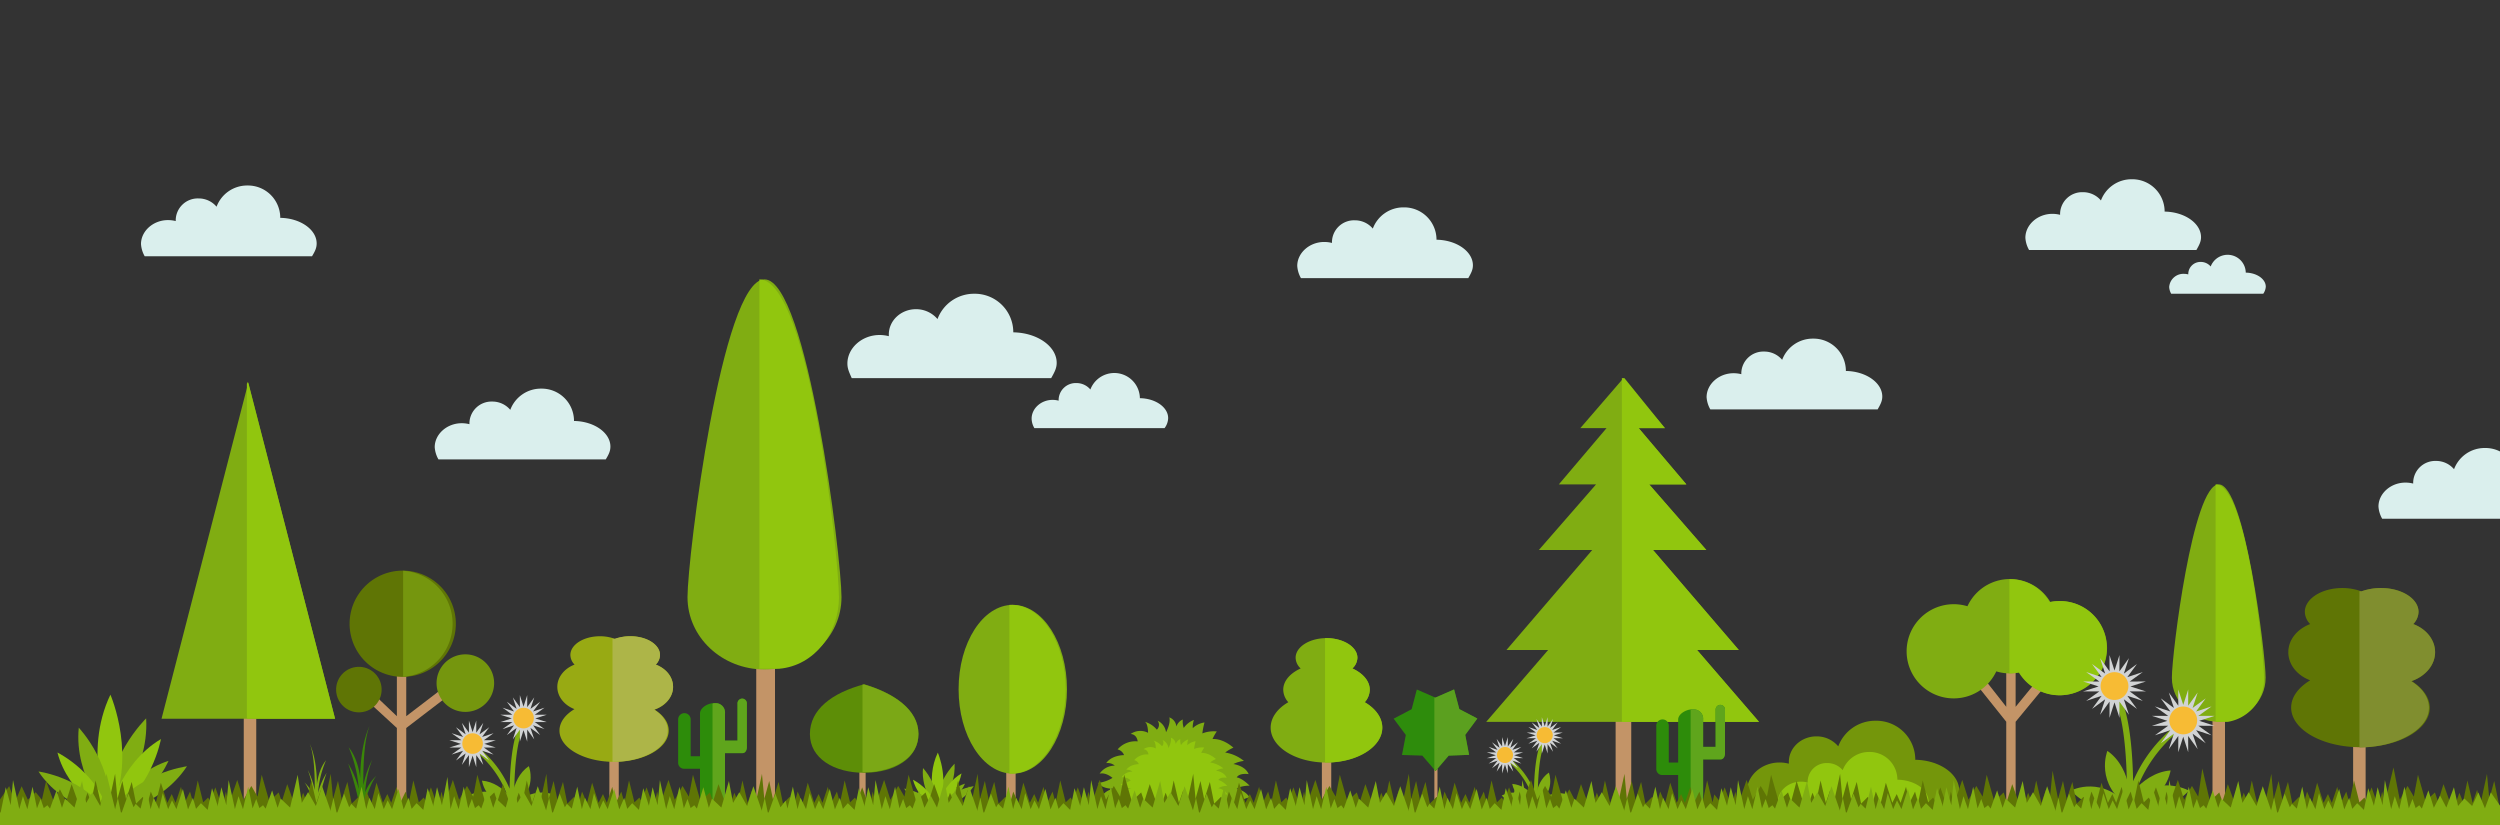<svg xmlns="http://www.w3.org/2000/svg" viewBox="0 0 800 264"><rect x="0" y="0" width="800" height="264" fill="#333333" stroke="none"/><g id="a8fb3d05-6cbe-4b50-883a-48ebdaa76cfb" data-name="Objects"><rect x="423" y="238" width="3" height="24" style="fill:#c39467"/><path d="M436.71,224.71a6.05,6.05,0,0,0,1.61-4c0-2.79-2.19-5.26-5.56-6.81a4.8,4.8,0,0,0,1.61-3.42c0-3.47-4.43-6.28-9.89-6.28s-9.88,2.81-9.88,6.28a4.76,4.76,0,0,0,1.61,3.42c-3.37,1.55-5.57,4-5.57,6.81a6.06,6.06,0,0,0,1.62,4c-3.48,2-5.65,4.93-5.65,8.14,0,6.17,8,11.17,17.87,11.17s17.88-5,17.88-11.17C442.36,229.64,440.19,226.74,436.71,224.71Z" style="fill:#80ad12"/><path d="M436.71,224.71a6.05,6.05,0,0,0,1.61-4c0-2.79-2.19-5.26-5.56-6.81a4.8,4.8,0,0,0,1.61-3.42c0-3.47-4.56-6.28-10-6.28-.07,0,.65,0-.35,0V244c1,0,.28,0,.35,0,9.87,0,17.94-5,17.94-11.17C442.29,229.64,440.19,226.74,436.71,224.71Z" style="fill:#91c60e"/><rect x="753" y="232" width="4" height="29" style="fill:#c39467"/><path d="M771.71,217.93c4.41-1.47,7.52-5.05,7.52-9.23,0-4-2.88-7.48-7-9a5.72,5.72,0,0,0,1.7-3.9c0-4.21-5.38-7.63-12-7.63a17.46,17.46,0,0,0-6.19,1.1,17.5,17.5,0,0,0-6.19-1.1c-6.64,0-12,3.42-12,7.63a5.69,5.69,0,0,0,1.71,3.9c-4.14,1.57-7,5-7,9s2.86,7.45,7,9c-3.77,2.28-6.09,5.34-6.09,8.73,0,7,9.93,12.68,22.19,12.68s22.18-5.68,22.18-12.68C777.46,223.17,775.28,220.19,771.71,217.93Z" style="fill:#5f7505"/><path d="M779.23,208.7c0-4-2.88-7.48-7-9a5.72,5.72,0,0,0,1.7-3.9c0-4.21-5.38-7.63-12-7.63a18.78,18.78,0,0,0-6.42,1.1c-.08,0,.51-.05-.49-.08v50c12-.06,22.23-5.71,22.23-12.68,0-3.29-2.06-6.27-5.64-8.53C776,216.46,779.23,212.88,779.23,208.7Z" style="fill:#808e2f"/><rect x="195" y="238" width="3" height="23" style="fill:#c39467"/><path d="M209.45,227.08c3.47-1.17,5.93-4,5.93-7.28s-2.27-5.89-5.53-7.13a4.48,4.48,0,0,0,1.35-3.07c0-3.32-4.24-6-9.47-6a13.58,13.58,0,0,0-4.87.87,13.64,13.64,0,0,0-4.88-.87c-5.23,0-9.46,2.69-9.46,6a4.47,4.47,0,0,0,1.34,3.07c-3.26,1.24-5.52,4-5.52,7.13s2.25,5.87,5.49,7.12c-3,1.79-4.8,4.21-4.8,6.87,0,5.52,7.83,10,17.48,10s17.47-4.47,17.47-10C214,231.21,212.27,228.85,209.45,227.08Z" style="fill:#98aa13"/><path d="M215.38,219.8c0-3.16-2.27-5.89-5.53-7.13a4.48,4.48,0,0,0,1.35-3.07c0-3.32-4.24-6-9.47-6a15.53,15.53,0,0,0-5.2.87c-.07,0,.47,0-.53-.07v39.39c10,0,17.66-4.5,17.66-10,0-2.58-1.56-4.94-4.37-6.71C212.76,225.91,215.38,223.1,215.38,219.8Z" style="fill:#adb548"/><rect x="322" y="237" width="3" height="23" style="fill:#c39467"/><path d="M341.44,220.56c0,14.92-7.77,27-17.35,27s-17.34-12.09-17.34-27,7.77-27,17.34-27S341.44,205.65,341.44,220.56Z" style="fill:#80ad12"/><path d="M323.68,193.55c-.09,0,.32,0-.68,0v54h.68c9.58,0,17.34-12.09,17.34-27S333.26,193.55,323.68,193.55Z" style="fill:#91c60e"/><polygon points="656.89 216.55 654.43 214.67 645 226.18 645 214 642 214 642 226.18 632.95 214.67 630.49 216.55 642 230.96 642 261 645 261 645 230.96 656.89 216.55" style="fill:#c39467"/><path d="M659.2,192.34a15,15,0,0,0-3.09.32A15,15,0,0,0,629.58,194a15.07,15.07,0,1,0,9.24,20.84,15.12,15.12,0,0,0,4.38.65,14.92,14.92,0,0,0,3.09-.32,15.06,15.06,0,1,0,12.91-22.82Z" style="fill:#80ad12"/><path d="M659.2,192.34a17.51,17.51,0,0,0-3.34.32A14.64,14.64,0,0,0,643,185.35v30.11a16.49,16.49,0,0,0,3-.3,15.18,15.18,0,0,0,28.17-7.75A15,15,0,0,0,659.2,192.34Z" style="fill:#91c60e"/><rect x="275" y="231" width="2" height="27" style="fill:#c39467"/><path d="M293.92,234.88c0,7.82-7.78,12.41-17.38,12.41s-17.37-4.59-17.37-12.41,7.06-13.17,17.37-15.92C286,221.77,293.92,227.05,293.92,234.88Z" style="fill:#5d8e07"/><path d="M276.39,219c-.08,0,.61,0-.39.07v28h2.89c8.49-1,15-5.05,15-12.22C293.85,227,285.85,221.77,276.39,219Z" style="fill:#7ba816"/><rect x="242" y="161" width="6" height="101" style="fill:#c39467"/><path d="M269.28,191.1c0,12.77-11,23.13-24.64,23.13S220,203.87,220,191.1,231,89.4,244.64,89.4,269.28,178.33,269.28,191.1Z" style="fill:#80ad12"/><path d="M249.35,214c11.35-1,19.11-11.54,19.11-22.8,0-12.77-9.46-101.8-25.46-101.8V214Z" style="fill:#91c60e"/><rect x="708" y="199" width="4" height="61" style="fill:#c39467"/><path d="M725,216.88c0,7.77-6.71,14.07-15,14.07s-15-6.3-15-14.07S701.71,155,710,155,725,209.11,725,216.88Z" style="fill:#80ad12"/><path d="M712.85,231a13.86,13.86,0,0,0,11.63-14c0-7.77-5.48-62-15.48-62v76Z" style="fill:#91c60e"/><rect x="459" y="237" width="1" height="26" style="fill:#c39467"/><polygon points="470.12 241.55 463.61 241.79 459.39 246.74 455.14 241.8 448.64 241.59 449.86 235.19 445.97 229.97 451.73 226.94 453.38 220.64 459.35 223.25 465.31 220.62 466.98 226.91 472.75 229.93 468.88 235.16 470.12 241.55" style="fill:#2e8c0c"/><polygon points="466.98 226.91 465.31 220.62 459.27 223.25 459 223.17 459 246.48 459.31 246.74 463.57 241.79 470.1 241.55 468.87 235.16 472.75 229.93 466.98 226.91" style="fill:#5ba01f"/><rect x="517" y="201" width="5" height="58" style="fill:#c39467"/><polygon points="562.89 231 543.06 208 556.41 208 528.96 176 546.03 176 527.73 155 539.63 155 524.38 137 532.77 137 519.23 121.33 505.7 137 514.09 137 498.83 155 510.74 155 492.43 176 509.51 176 482.06 208 495.4 208 475.58 231 562.89 231" style="fill:#80ad12"/><polygon points="519 231 562.89 231 543.06 208 556.41 208 528.96 176 546.03 176 527.73 155 539.63 155 524.38 137 532.77 137 519.81 121 519 121 519 231" style="fill:#91c60e"/><rect x="78" y="210" width="4" height="51" style="fill:#c39467"/><polygon points="51.69 230 79.46 122.44 107.22 230 51.69 230" style="fill:#80ad12"/><polygon points="79 230 107.22 230 79.34 122.19 79 122.81 79 230" style="fill:#91c60e"/><polygon points="144.89 221.55 142.43 219.67 130 229.18 130 216 127 216 127 229.18 115.95 218.67 113.49 220.55 127 232.96 127 263 130 263 130 232.96 144.89 221.55" style="fill:#c39467"/><path d="M145.87,199.6a17,17,0,1,1-17-17A17,17,0,0,1,145.87,199.6Z" style="fill:#5f7505"/><path d="M158.12,218.6a9.21,9.21,0,1,1-9.21-9.21A9.21,9.21,0,0,1,158.12,218.6Z" style="fill:#75960e"/><path d="M122.12,220.66a7.28,7.28,0,1,1-7.27-7.27A7.27,7.27,0,0,1,122.12,220.66Z" style="fill:#5f7505"/><path d="M129,182.64v33.92a17,17,0,0,0,0-33.92Z" style="fill:#75960e"/><path d="M399,260H352a12.17,12.17,0,0,1,3.83-3.08,5.29,5.29,0,0,0-3.83-1.13,5.74,5.74,0,0,1,4.5-3.39s-3.67.21-5.08-1.87a11.16,11.16,0,0,0,4.58-1.6s-2.06-1.86-4.12-1.36a5.9,5.9,0,0,1,4.87-2.57,3.63,3.63,0,0,0-2.75-.81s1.31-2.38,5.69-2.56a2.93,2.93,0,0,0-2.06-1.82,7.47,7.47,0,0,1,6.43-2.56s-.18-2.25-2.25-2.37a5.34,5.34,0,0,1,5.57-.38s0-3.31-1.19-3.56a7.63,7.63,0,0,1,4,2.56,2.17,2.17,0,0,0,.25-2.87,4.77,4.77,0,0,1,2.69,3.68s1.56-2.81,1.06-4.75a3.46,3.46,0,0,1,2.25,2.94,3.68,3.68,0,0,1,2.06-2.25,6.17,6.17,0,0,0,.31,2.69,6.82,6.82,0,0,1,3.25-2.56,6.55,6.55,0,0,0-.37,2.62,6.85,6.85,0,0,1,3.75-1.81,24.14,24.14,0,0,0-.69,3.5,10.14,10.14,0,0,1,4.63-.63A14,14,0,0,0,388,236.5s3-.44,6.69,2.75a12.4,12.4,0,0,0-2.63,1.56,12.6,12.6,0,0,1,6,2.69,9.53,9.53,0,0,0-3.37,1s3.75.47,4.87,3.22c0,0-2.93-.5-3.81,1.06,0,0,1.44,0,4.13,2.63,0,0-2.88-.06-4.13,1.06a6.14,6.14,0,0,1,4.13,2.69,8,8,0,0,0-3.75,1.81S398.44,257,399,260Z" style="fill:#80ad12"/><path d="M392.13,258H359a8,8,0,0,1,2.71-2.41,3.62,3.62,0,0,0-2.71-.92,4.08,4.08,0,0,1,3.18-2.45s-2.59.12-3.59-1.35a8.06,8.06,0,0,0,3.24-1.14,3.73,3.73,0,0,0-2.91-1,4.16,4.16,0,0,1,3.44-1.82,2.55,2.55,0,0,0-1.94-.57s.92-1.68,4-1.82a2.09,2.09,0,0,0-1.46-1.28,5.29,5.29,0,0,1,4.55-1.81s-.13-1.58-1.59-1.67a3.77,3.77,0,0,1,3.93-.27s0-2.33-.84-2.51a5.38,5.38,0,0,1,2.82,1.81,1.53,1.53,0,0,0,.18-2,3.38,3.38,0,0,1,1.9,2.6s1.1-2,.75-3.35a2.44,2.44,0,0,1,1.58,2.07,2.63,2.63,0,0,1,1.46-1.59,4.42,4.42,0,0,0,.22,1.9,4.81,4.81,0,0,1,2.3-1.81,4.5,4.5,0,0,0-.27,1.85,4.85,4.85,0,0,1,2.65-1.27,17,17,0,0,0-.49,2.47,7.12,7.12,0,0,1,3.27-.45,10.14,10.14,0,0,0-1,1.73s2.11-.31,4.72,1.94a8.58,8.58,0,0,0-1.86,1.1,8.9,8.9,0,0,1,4.24,1.9,6.84,6.84,0,0,0-2.38.72s2.65.34,3.44,2.28c0,0-2.07-.36-2.69.75,0,0,1,0,2.91,1.85a5.26,5.26,0,0,0-2.91.75,4.34,4.34,0,0,1,2.91,1.9,7.38,7.38,0,0,0-2.65,1.51S391.74,255,392.13,258Z" style="fill:#91c60e"/><path d="M625.16,258c1.14-2,1.79-3.25,1.79-5,0-5.31-6.27-9.75-14.06-9.87v-.24a12.46,12.46,0,0,0-12.65-12.25,12.63,12.63,0,0,0-12,8.19,9,9,0,0,0-7-3.19c-4.86,0-8.81,3.67-8.81,8.19,0,.19,0,.37,0,.55a11.67,11.67,0,0,0-3-.38c-5.76,0-10.42,4.27-10.42,9.22,0,1.64.51,2.74,1.4,4.74Z" style="fill:#74960b"/><path d="M615.89,260a5.74,5.74,0,0,0,1.27-3.5c0-3.78-4.46-6.92-10-7v-.17a8.86,8.86,0,0,0-9-8.7,9,9,0,0,0-8.5,5.82,6.4,6.4,0,0,0-4.95-2.27,6.05,6.05,0,0,0-6.26,5.83c0,.13,0,.26,0,.39a8.23,8.23,0,0,0-2.13-.27c-4.09,0-7.41,3-7.41,6.53a6.27,6.27,0,0,0,1,3.34Z" style="fill:#91c60e"/><path d="M99.85,82c1-1.66,1.48-2.69,1.48-4.11,0-4.4-5.19-8.08-11.65-8.18,0,0,0-.15,0-.2A10.34,10.34,0,0,0,79.2,59.36a10.45,10.45,0,0,0-9.9,6.79,7.48,7.48,0,0,0-5.77-2.65,7.06,7.06,0,0,0-7.3,6.79c0,.16,0,.3,0,.45a10,10,0,0,0-2.47-.31c-4.77,0-8.64,3.54-8.64,7.65A9,9,0,0,0,46.3,82Z" style="fill:#daefed"/><path d="M193.85,147c1-1.66,1.48-2.69,1.48-4.11,0-4.4-5.19-8.08-11.65-8.18,0-.05,0-.15,0-.2a10.34,10.34,0,0,0-10.49-10.15,10.45,10.45,0,0,0-9.9,6.79,7.48,7.48,0,0,0-5.77-2.65,7.06,7.06,0,0,0-7.3,6.79c0,.16,0,.3,0,.45a10,10,0,0,0-2.47-.31c-4.77,0-8.64,3.54-8.64,7.65A9,9,0,0,0,140.3,147Z" style="fill:#daefed"/><path d="M469.85,89c.94-1.66,1.48-2.69,1.48-4.11,0-4.4-5.19-8.08-11.65-8.18,0,0,0-.15,0-.2A10.34,10.34,0,0,0,449.2,66.36a10.45,10.45,0,0,0-9.9,6.79,7.48,7.48,0,0,0-5.77-2.65,7.06,7.06,0,0,0-7.3,6.79c0,.16,0,.3,0,.45a10,10,0,0,0-2.47-.31c-4.77,0-8.64,3.54-8.64,7.65A9,9,0,0,0,416.3,89Z" style="fill:#daefed"/><path d="M600.85,131c.94-1.66,1.48-2.69,1.48-4.11,0-4.4-5.19-8.08-11.65-8.18,0,0,0-.15,0-.2a10.34,10.34,0,0,0-10.49-10.15,10.45,10.45,0,0,0-9.9,6.79,7.48,7.48,0,0,0-5.77-2.65,7.06,7.06,0,0,0-7.3,6.79c0,.16,0,.3,0,.45a10,10,0,0,0-2.47-.31c-4.77,0-8.64,3.54-8.64,7.65A9,9,0,0,0,547.3,131Z" style="fill:#daefed"/><path d="M815.85,166c.94-1.66,1.48-2.69,1.48-4.11,0-4.4-5.19-8.08-11.65-8.18,0-.05,0-.15,0-.2a10.34,10.34,0,0,0-10.49-10.15,10.45,10.45,0,0,0-9.9,6.79,7.48,7.48,0,0,0-5.77-2.65,7.06,7.06,0,0,0-7.3,6.79c0,.16,0,.3,0,.45a10,10,0,0,0-2.47-.31c-4.77,0-8.64,3.54-8.64,7.65A9,9,0,0,0,762.3,166Z" style="fill:#daefed"/><path d="M702.85,80c.94-1.66,1.48-2.69,1.48-4.11,0-4.4-5.19-8.08-11.65-8.18,0,0,0-.15,0-.2A10.34,10.34,0,0,0,682.2,57.36a10.45,10.45,0,0,0-9.9,6.79,7.48,7.48,0,0,0-5.77-2.65,7.06,7.06,0,0,0-7.3,6.79c0,.16,0,.3,0,.45a10,10,0,0,0-2.47-.31c-4.77,0-8.64,3.54-8.64,7.65A9,9,0,0,0,649.3,80Z" style="fill:#daefed"/><path d="M724.24,94a4.36,4.36,0,0,0,.81-2.26c0-2.42-2.85-4.45-6.41-4.5,0,0,0-.08,0-.11a5.8,5.8,0,0,0-11.22-1.85,4.13,4.13,0,0,0-3.17-1.46,3.89,3.89,0,0,0-4,3.74c0,.08,0,.16,0,.25a5.51,5.51,0,0,0-1.36-.18,4.55,4.55,0,0,0-4.75,4.21,4.89,4.89,0,0,0,.64,2.16Z" style="fill:#daefed"/><path d="M372.66,137a5.51,5.51,0,0,0,1.15-3.21c0-3.43-4-6.3-9.05-6.37v-.17a8.19,8.19,0,0,0-15.84-2.61,5.82,5.82,0,0,0-4.49-2.06,5.48,5.48,0,0,0-5.67,5.28c0,.12,0,.23,0,.35a7.62,7.62,0,0,0-1.93-.25c-3.71,0-6.71,2.77-6.71,6A6.18,6.18,0,0,0,331,137Z" style="fill:#daefed"/><path d="M336.38,121c1.12-2,1.76-3.21,1.76-4.9,0-5.25-6.19-9.64-13.89-9.75,0-.06,0-.18,0-.24A12.32,12.32,0,0,0,311.75,94,12.45,12.45,0,0,0,300,102.1a9,9,0,0,0-6.88-3.16c-4.81,0-8.7,3.63-8.7,8.1,0,.18,0,.36,0,.54a11.8,11.8,0,0,0-2.95-.38c-5.69,0-10.3,4.22-10.3,9.12,0,1.62.51,2.7,1.38,4.68Z" style="fill:#daefed"/><path d="M502.32,254.55s-5.92-3.07-11,3.36C491.3,257.91,498.56,259.07,502.32,254.55Z" style="fill:#80ad12"/><path d="M495.63,247.23s2.53,6.18-4.33,10.68C491.3,257.91,490.8,250.57,495.63,247.23Z" style="fill:#80ad12"/><path d="M483.93,250.85s.91,6.61,9.11,7.06C493,257.91,489.79,251.31,483.93,250.85Z" style="fill:#80ad12"/><path d="M480.55,254.58s6.51-3.69,12.49,3.3C493,257.88,485,259.48,480.55,254.58Z" style="fill:#80ad12"/><path d="M490.89,256.41a25.73,25.73,0,0,0-8.66-13l.71-.91a26.52,26.52,0,0,1,7.93,10.36c.08-4.78.58-13.22,3-16.66l1,.66c-3.13,4.51-2.77,19.26-2.76,19.41Z" style="fill:#80ad12"/><polygon points="494.31 232.37 495.23 229.5 495.22 232.52 496.98 230.07 496.04 232.94 498.47 231.16 496.69 233.59 499.56 232.65 497.11 234.41 500.12 234.4 497.25 235.32 500.12 236.24 497.11 236.22 499.56 237.99 496.69 237.04 498.47 239.48 496.04 237.7 496.98 240.56 495.22 238.11 495.23 241.13 494.31 238.26 493.39 241.13 493.4 238.11 491.64 240.56 492.58 237.7 490.15 239.48 491.93 237.04 489.07 237.99 491.52 236.22 488.5 236.24 491.37 235.32 488.5 234.4 491.52 234.41 489.07 232.65 491.93 233.59 490.15 231.16 492.58 232.94 491.64 230.07 493.4 232.52 493.39 229.5 494.31 232.37" style="fill:#d1d3d4"/><path d="M496.88,235.24a2.57,2.57,0,1,1-2.57-2.57A2.57,2.57,0,0,1,496.88,235.24Z" style="fill:#f7bb34"/><polygon points="481.59 238.73 482.51 235.87 482.5 238.88 484.26 236.43 483.32 239.3 485.75 237.52 483.97 239.95 486.84 239 484.39 240.77 487.4 240.75 484.54 241.68 487.4 242.6 484.39 242.58 486.84 244.35 483.97 243.4 485.75 245.84 483.32 244.06 484.26 246.92 482.5 244.47 482.51 247.49 481.59 244.62 480.67 247.49 480.69 244.47 478.92 246.92 479.86 244.06 477.43 245.84 479.21 243.4 476.35 244.35 478.8 242.58 475.78 242.6 478.65 241.68 475.78 240.75 478.8 240.77 476.35 239 479.21 239.95 477.43 237.52 479.86 239.3 478.92 236.43 480.69 238.88 480.67 235.87 481.59 238.73" style="fill:#d1d3d4"/><path d="M484.16,241.6a2.57,2.57,0,1,1-2.57-2.57A2.57,2.57,0,0,1,484.16,241.6Z" style="fill:#f7bb34"/><path d="M177.8,254.54s-7.6-3.93-14.13,4.31C163.67,258.85,173,260.33,177.8,254.54Z" style="fill:#80ad12"/><path d="M169.22,245.16s3.25,7.92-5.55,13.69C163.67,258.85,163,249.44,169.22,245.16Z" style="fill:#80ad12"/><path d="M154.23,249.8s1.17,8.47,11.67,9.05C165.9,258.85,161.73,250.39,154.23,249.8Z" style="fill:#80ad12"/><path d="M149.89,254.58s8.35-4.73,16,4.23C165.9,258.81,155.53,260.86,149.89,254.58Z" style="fill:#80ad12"/><path d="M163.14,256.92A32.92,32.92,0,0,0,152,240.25l.91-1.17a34,34,0,0,1,10.17,13.29c.11-6.14.75-17,3.8-21.36l1.22.84c-4,5.78-3.54,24.69-3.54,24.88Z" style="fill:#80ad12"/><polygon points="167.53 226.12 168.71 222.44 168.7 226.3 170.96 223.17 169.75 226.84 172.87 224.56 170.58 227.67 174.25 226.46 171.12 228.72 174.98 228.71 171.3 229.89 174.98 231.07 171.12 231.05 174.25 233.31 170.58 232.1 172.87 235.22 169.75 232.94 170.96 236.61 168.7 233.47 168.71 237.34 167.53 233.66 166.35 237.34 166.37 233.47 164.11 236.61 165.32 232.94 162.2 235.22 164.48 232.1 160.81 233.31 163.95 231.05 160.09 231.07 163.76 229.89 160.09 228.71 163.95 228.72 160.81 226.46 164.48 227.67 162.2 224.56 165.32 226.84 164.11 223.17 166.37 226.3 166.35 222.44 167.53 226.12" style="fill:#d1d3d4"/><path d="M170.83,229.79a3.3,3.3,0,1,1-3.3-3.3A3.29,3.29,0,0,1,170.83,229.79Z" style="fill:#f7bb34"/><polygon points="151.23 234.27 152.41 230.59 152.4 234.45 154.65 231.32 153.45 234.99 156.56 232.71 154.28 235.82 157.95 234.62 154.82 236.87 158.68 236.86 155 238.04 158.68 239.22 154.82 239.2 157.95 241.46 154.28 240.25 156.56 243.37 153.45 241.09 154.65 244.76 152.4 241.63 152.41 245.49 151.23 241.81 150.05 245.49 150.06 241.63 147.81 244.76 149.01 241.09 145.9 243.37 148.18 240.25 144.51 241.46 147.65 239.2 143.78 239.22 147.46 238.04 143.78 236.86 147.65 236.87 144.51 234.62 148.18 235.82 145.9 232.71 149.01 234.99 147.81 231.32 150.06 234.45 150.05 230.59 151.23 234.27" style="fill:#d1d3d4"/><path d="M154.52,237.94a3.29,3.29,0,1,1-3.29-3.29A3.29,3.29,0,0,1,154.52,237.94Z" style="fill:#f7bb34"/><path d="M662.78,252.94s10.25-5.31,19.07,5.81C681.85,258.75,669.28,260.75,662.78,252.94Z" style="fill:#80ad12"/><path d="M674.36,240.28S670,251,681.85,258.75C681.85,258.75,682.72,246.06,674.36,240.28Z" style="fill:#80ad12"/><path d="M694.59,246.54S693,258,678.85,258.75C678.85,258.75,684.46,247.34,694.59,246.54Z" style="fill:#80ad12"/><path d="M700.44,253s-11.26-6.38-21.59,5.71C678.85,258.7,692.84,261.47,700.44,253Z" style="fill:#80ad12"/><path d="M682.56,256.15a44.51,44.51,0,0,1,15-22.5l-1.23-1.58A45.81,45.81,0,0,0,682.6,250c-.15-8.28-1-22.88-5.14-28.82l-1.64,1.14c5.41,7.8,4.78,33.32,4.77,33.57Z" style="fill:#80ad12"/><polygon points="676.64 214.58 675.04 209.62 675.06 214.83 672.02 210.6 673.65 215.55 669.44 212.47 672.52 216.68 667.57 215.05 671.8 218.09 666.59 218.07 671.55 219.67 666.59 221.26 671.8 221.24 667.57 224.29 672.52 222.66 669.44 226.86 673.65 223.78 672.02 228.73 675.06 224.51 675.04 229.72 676.64 224.75 678.23 229.72 678.21 224.51 681.26 228.73 679.63 223.78 683.83 226.86 680.75 222.66 685.7 224.29 681.48 221.24 686.69 221.26 681.73 219.67 686.69 218.07 681.48 218.09 685.7 215.05 680.75 216.68 683.83 212.47 679.63 215.55 681.26 210.6 678.21 214.83 678.23 209.62 676.64 214.58" style="fill:#d1d3d4"/><path d="M672.19,219.53a4.45,4.45,0,1,0,4.45-4.44A4.44,4.44,0,0,0,672.19,219.53Z" style="fill:#f7bb34"/><polygon points="698.64 225.58 697.04 220.62 697.06 225.83 694.02 221.6 695.65 226.55 691.44 223.47 694.52 227.68 689.57 226.05 693.8 229.09 688.59 229.07 693.55 230.67 688.59 232.26 693.8 232.24 689.57 235.29 694.52 233.66 691.44 237.86 695.65 234.78 694.02 239.73 697.06 235.51 697.04 240.72 698.64 235.75 700.23 240.72 700.21 235.51 703.26 239.73 701.63 234.78 705.83 237.86 702.75 233.66 707.7 235.29 703.48 232.24 708.69 232.26 703.73 230.67 708.69 229.07 703.48 229.09 707.7 226.05 702.75 227.68 705.83 223.47 701.63 226.55 703.26 221.6 700.21 225.83 700.23 220.62 698.64 225.58" style="fill:#d1d3d4"/><path d="M694.19,230.53a4.45,4.45,0,1,0,4.45-4.44A4.44,4.44,0,0,0,694.19,230.53Z" style="fill:#f7bb34"/><path d="M305.46,244.39S299,250.68,299.78,259C299.78,259,305.94,252.69,305.46,244.39Z" style="fill:#80ad12"/><path d="M308.81,250.76s-2.77,6.5-9,8.19C299.78,259,302.63,252.72,308.81,250.76Z" style="fill:#80ad12"/><path d="M300.1,240.84s4.22,9.61-.31,18.11C299.79,259,295.94,249.53,300.1,240.84Z" style="fill:#91c60e"/><path d="M307.68,247.49s-1.38,7.94-7.9,11.46C299.78,259,301.32,251.28,307.68,247.49Z" style="fill:#91c60e"/><path d="M311.59,251.58s-8,1-11.81,7.37C299.78,259,307.51,257.76,311.59,251.58Z" style="fill:#80ad12"/><path d="M295.36,245.78s5.56,5.84,4.51,13.17C299.87,259,294.62,253.15,295.36,245.78Z" style="fill:#80ad12"/><path d="M292.15,249.51s6.35,3.1,7.72,9.44C299.87,259,293.79,255.78,292.15,249.51Z" style="fill:#91c60e"/><path d="M289.31,252.35s7.15.92,10.56,6.6C299.87,259,293,257.88,289.31,252.35Z" style="fill:#80ad12"/><path d="M46.77,229.88S32.87,243.3,34.65,261C34.65,261,47.8,247.59,46.77,229.88Z" style="fill:#80ad12"/><path d="M53.92,243.48S48,257.34,34.65,261C34.65,261,40.73,247.66,53.92,243.48Z" style="fill:#80ad12"/><path d="M35.33,222.3s9,20.5-.66,38.65C34.67,261,26.44,240.84,35.33,222.3Z" style="fill:#91c60e"/><path d="M51.5,236.5s-3,16.95-16.85,24.45C34.65,261,37.93,244.59,51.5,236.5Z" style="fill:#91c60e"/><path d="M59.83,245.21S42.77,247.4,34.65,261C34.65,261,51.15,258.4,59.83,245.21Z" style="fill:#80ad12"/><path d="M25.21,232.86S37.07,245.32,34.83,261C34.83,261,23.64,248.57,25.21,232.86Z" style="fill:#80ad12"/><path d="M18.38,240.81S31.91,247.43,34.83,261C34.83,261,21.87,254.19,18.38,240.81Z" style="fill:#91c60e"/><path d="M12.31,246.88s15.26,2,22.52,14.07C34.83,261,20.08,258.67,12.31,246.88Z" style="fill:#80ad12"/><path d="M111.42,244.32S114.28,252.7,115,258h1.28s2.15-7.4,4.19-9.78a14.26,14.26,0,0,0-3.61,5.32,34.62,34.62,0,0,1,2.27-10.49,30.74,30.74,0,0,0-2.85,8.25s-.35-13.33,2-19c0,0-3,5.53-3,16.81,0,0-.47-6-3.72-10a41.44,41.44,0,0,1,3.25,13.41A30.23,30.23,0,0,0,111.42,244.32Z" style="fill:#3a8708"/><path d="M104.5,247.34A77.44,77.44,0,0,0,101.69,258h-1s-1.68-5.77-3.27-7.62a11,11,0,0,1,2.82,4.14,27,27,0,0,0-1.77-8.17,23.7,23.7,0,0,1,2.22,6.43S101,242.39,99.1,238c0,0,2.31,4.3,2.31,13.1,0,0,.37-4.67,2.91-7.8a32.06,32.06,0,0,0-2.54,10.45A23.79,23.79,0,0,1,104.5,247.34Z" style="fill:#80ad12"/><path d="M237.5,223.55a1.53,1.53,0,0,0-1.5,1.66V237h-4v-8.73a3,3,0,0,0-3-3.27h-.55c-1.84,0-4.44,1.44-4.44,3.27V242h-3V230.21a2,2,0,0,0-4,0v13.9a1.91,1.91,0,0,0,1.71,1.89H224v8.39c0,1.83,2.6,3.61,4.44,3.61H229c1.84,0,3-1.78,3-3.61V241h5.61c.92,0,1.39-1,1.39-1.89v-13.9A1.53,1.53,0,0,0,237.5,223.55Z" style="fill:#2d8c0a"/><path d="M237.5,223.55a1.53,1.53,0,0,0-1.5,1.66V237h-4v-8.73a3,3,0,0,0-3-3.27h-.55a1.78,1.78,0,0,0-.44.22V258l.44,0H229c1.84,0,3-1.78,3-3.61V241h5.61c.92,0,1.39-1,1.39-1.89v-13.9A1.53,1.53,0,0,0,237.5,223.55Z" style="fill:#5fa51c"/><path d="M550.5,225.55a1.53,1.53,0,0,0-1.5,1.66V239h-4v-8.73a3,3,0,0,0-3-3.27h-.55c-1.84,0-4.44,1.44-4.44,3.27V244h-3V232.21a2,2,0,0,0-4,0v13.9a1.91,1.91,0,0,0,1.71,1.89H537v8.39c0,1.83,2.6,3.61,4.44,3.61H542c1.84,0,3-1.78,3-3.61V243h5.61c.92,0,1.39-1,1.39-1.89v-13.9A1.53,1.53,0,0,0,550.5,225.55Z" style="fill:#2d8c0a"/><path d="M550.5,225.55a1.53,1.53,0,0,0-1.5,1.66V239h-4v-8.73a3,3,0,0,0-3-3.27h-.55a1.78,1.78,0,0,0-.44.22V260l.44,0H542c1.84,0,3-1.78,3-3.61V243h5.61c.92,0,1.39-1,1.39-1.89v-13.9A1.53,1.53,0,0,0,550.5,225.55Z" style="fill:#5fa51c"/><rect y="258" width="800" height="4" style="fill:#5f7505"/><polygon points="800 259 798.15 249.91 796.58 255.67 795.83 247.63 793.83 256.9 792.67 252.78 791.25 256.93 789.58 249.76 788.17 256.67 787 253.67 786 256.58 784.83 255.67 784 256.75 781.92 250.92 780.17 256.5 779.17 253.58 776.17 256.42 773.75 247.92 772.42 254.92 770.42 251.5 767.92 255.92 765.92 245.58 762.67 259 763.93 259 800 259" style="fill:#5f7505"/><polygon points="762.28 253.31 761.21 258.48 758.9 251.96 757.25 256.33 756.59 255.22 755.02 256.75 753.28 249.73 751.8 256.91 750.81 253.31 749.07 256.91 747.92 251.79 746.18 256.91 744.95 254.1 743.54 256.91 741.48 250.47 739.83 257 738.26 253.31 737.27 256.83 735.7 255.01 733.55 257.16 732.15 250.22 729.51 258.48 763.67 259 762.28 253.31" style="fill:#5f7505"/><polygon points="731 259 729.15 249.91 727.58 255.67 726.83 247.63 724.83 256.9 723.67 252.78 722.25 256.93 720.58 249.76 719.17 256.67 718 253.67 717 256.58 715.83 255.67 715 256.75 712.92 250.92 711.17 256.5 710.17 253.58 707.17 256.42 704.75 245.92 703.42 254.92 701.42 251.5 698.92 255.92 696.92 249.58 693.67 259 694.93 259 731 259" style="fill:#5f7505"/><polygon points="693.28 253.31 692.21 258.48 689.9 251.96 688.25 256.33 687.59 255.22 686.02 256.75 684.28 249.73 682.8 256.91 681.81 253.31 680.07 256.91 678.92 251.79 677.18 256.91 675.95 254.1 674.54 256.91 672.48 250.47 670.83 257 669.26 253.31 668.27 256.83 666.7 255.01 664.55 257.16 663.15 250.22 660.51 258.48 694.67 259 693.28 253.31" style="fill:#5f7505"/><polygon points="662 259 660.15 249.91 658.58 255.67 656.83 246.63 655.83 256.9 654.67 252.78 653.25 256.93 651.58 249.76 650.17 256.67 649 253.67 648 256.58 646.83 255.67 646 256.75 643.92 250.92 642.17 256.5 641.17 253.58 638.17 256.42 635.75 247.92 634.42 254.92 632.42 251.5 629.92 255.92 627.92 249.58 624.67 259 625.93 259 662 259" style="fill:#5f7505"/><polygon points="624.28 253.31 623.21 258.48 620.9 251.96 619.25 256.33 618.59 255.22 617.02 256.75 615.28 249.73 613.8 256.91 612.81 253.31 611.07 256.91 609.92 251.79 608.18 256.91 606.95 254.1 605.54 256.91 603.48 250.47 601.83 257 600.26 253.31 599.27 256.83 597.7 255.01 595.55 257.16 594.15 250.22 591.51 258.48 625.67 259 624.28 253.31" style="fill:#5f7505"/><polygon points="593 259 591.15 249.91 589.58 255.67 588.83 247.63 586.83 256.9 585.67 252.78 584.25 256.93 582.58 249.76 581.17 256.67 580 253.67 579 256.58 577.83 255.67 577 256.75 574.92 249.92 573.17 256.5 572.17 253.58 569.17 256.42 566.75 247.92 565.42 254.92 563.42 251.5 560.92 255.92 558.92 249.58 555.67 259 556.93 259 593 259" style="fill:#5f7505"/><polygon points="555.28 253.31 554.21 258.48 551.9 251.96 550.25 256.33 548.59 254.22 548.02 256.75 546.28 249.73 544.8 256.91 543.81 253.31 542.07 256.91 540.92 251.79 539.18 256.91 537.95 254.1 536.54 256.91 534.48 250.47 532.83 257 531.26 253.31 530.27 256.83 528.7 255.01 526.55 257.16 525.15 250.22 522.51 258.48 556.67 259 555.28 253.31" style="fill:#5f7505"/><polygon points="524 259 522.15 249.91 520.58 255.67 519.83 247.63 517.83 256.9 516.67 252.78 515.25 256.93 513.58 249.76 512.17 256.67 511 253.67 510 256.58 508.83 255.67 508 256.75 505.92 250.92 504.17 256.5 502.17 252.58 500.17 256.42 497.75 247.92 496.42 254.92 494.42 251.5 491.92 255.92 489.92 249.58 486.67 259 487.93 259 524 259" style="fill:#5f7505"/><polygon points="486.28 253.31 485.21 258.48 482.9 251.96 481.25 256.33 480.59 255.22 479.02 256.75 477.29 249.73 475.8 256.91 474.81 253.31 473.07 256.91 471.92 251.79 470.19 256.91 468.95 254.1 467.54 256.91 465.48 250.47 463.83 257 462.26 253.31 461.27 256.83 459.7 255.01 457.55 257.16 456.15 250.22 453.51 258.48 487.67 259 486.28 253.31" style="fill:#5f7505"/><polygon points="455 259 453.15 249.91 451.58 255.67 450.83 247.63 448.83 256.9 447.67 252.78 446.25 256.93 444.58 249.76 443.17 256.67 442 253.67 441 256.58 439.83 255.67 439 256.75 436.92 250.92 435.17 256.5 434.17 253.58 431.17 256.42 428.75 247.92 427.42 254.92 425.42 251.5 422.92 255.92 420.92 249.58 417.67 259 418.93 259 455 259" style="fill:#5f7505"/><polygon points="417.28 253.31 416.21 258.48 413.9 251.96 412.25 256.33 411.59 255.22 410.02 256.75 408.29 249.73 406.8 256.91 405.81 253.31 404.07 256.91 402.92 251.79 401.19 256.91 399.95 254.1 398.54 256.91 396.48 250.47 394.83 257 393.26 253.31 392.27 256.83 390.7 255.01 388.55 257.16 387.15 250.22 384.51 258.48 418.67 259 417.28 253.31" style="fill:#5f7505"/><polygon points="386 259 384.15 249.91 382.58 255.67 381.83 247.63 379.83 256.9 378.67 252.78 377.25 256.93 375.58 249.76 374.17 256.67 373 253.67 372 256.58 370.83 255.67 370 256.75 367.92 250.92 366.17 256.5 365.17 253.58 362.17 256.42 359.75 247.92 358.42 254.92 356.42 251.5 353.92 255.92 351.92 249.58 348.67 259 349.93 259 386 259" style="fill:#5f7505"/><polygon points="348.28 253.31 347.21 258.48 344.9 251.96 343.25 256.33 342.59 255.22 341.02 256.75 339.29 249.73 337.8 256.91 336.81 253.31 335.07 256.91 333.92 251.79 332.19 256.91 330.95 254.1 329.54 256.91 327.48 250.47 325.83 257 324.26 253.31 323.27 256.83 321.7 255.01 319.55 257.16 318.15 250.22 315.51 258.48 349.67 259 348.28 253.31" style="fill:#5f7505"/><polygon points="317 259 315.15 249.91 313.58 255.67 312.83 247.63 310.83 256.9 309.67 252.78 308.25 256.93 306.58 249.76 305.17 256.67 304 253.67 303 256.58 301.83 255.67 301 256.75 298.92 250.92 297.17 256.5 296.17 253.58 293.17 256.42 290.75 247.92 289.42 254.92 287.42 251.5 284.92 255.92 282.92 249.58 279.67 259 280.93 259 317 259" style="fill:#5f7505"/><polygon points="279.28 253.31 278.21 258.48 275.9 251.96 274.25 256.33 273.59 255.22 272.02 256.75 270.29 249.73 268.8 256.91 267.81 253.31 266.07 256.91 264.92 251.79 263.19 256.91 261.95 254.1 260.54 256.91 258.48 250.47 256.83 257 255.26 253.31 254.27 256.83 252.7 255.01 250.55 257.16 249.15 250.22 246.51 258.48 280.67 259 279.28 253.31" style="fill:#5f7505"/><polygon points="248 259 246.15 249.91 244.58 255.67 243.83 247.63 241.83 256.9 240.67 252.78 239.25 256.93 237.58 249.76 236.17 256.67 235 253.67 234 256.58 232.83 255.67 232 256.75 229.92 250.92 228.17 256.5 227.17 253.58 224.17 256.42 221.75 247.92 220.42 254.92 218.42 251.5 215.92 255.92 213.92 249.58 210.67 259 211.93 259 248 259" style="fill:#5f7505"/><polygon points="210.28 253.31 209.21 258.48 206.9 251.96 205.25 256.33 204.59 255.22 203.02 256.75 201.28 249.73 199.8 256.91 198.81 253.31 197.07 256.91 195.92 251.79 194.19 256.91 192.95 254.1 191.54 256.91 189.48 250.47 187.83 257 186.26 253.31 185.27 256.83 183.7 255.01 181.55 257.16 180.15 250.22 177.51 258.48 211.67 259 210.28 253.31" style="fill:#5f7505"/><polygon points="179 259 177.15 249.91 175.58 255.67 174.83 247.63 172.83 256.9 171.67 252.78 170.25 256.93 168.58 249.76 167.17 256.67 166 253.67 165 256.58 163.83 255.67 163 256.75 160.92 250.92 159.17 256.5 158.17 253.58 155.17 256.42 152.75 247.92 151.42 254.92 149.42 251.5 146.92 255.92 144.92 249.58 141.67 259 142.93 259 179 259" style="fill:#5f7505"/><polygon points="141.28 253.31 140.21 258.48 137.9 251.96 136.25 256.33 135.59 255.22 134.02 256.75 132.28 249.73 130.8 256.91 129.81 253.31 128.07 256.91 126.92 251.79 125.19 256.91 123.95 254.1 122.54 256.91 120.48 250.47 118.83 257 117.26 253.31 116.27 256.83 114.7 255.01 112.55 257.16 111.15 250.22 108.51 258.48 142.67 259 141.28 253.31" style="fill:#5f7505"/><polygon points="110 259 108.15 249.91 106.58 255.67 105.83 247.63 103.83 256.9 102.67 252.78 101.25 256.93 99.58 249.76 98.17 256.67 97 253.67 96 256.58 94.83 255.67 94 256.75 91.92 250.92 90.17 256.5 89.17 253.58 86.17 256.42 83.75 247.92 82.42 254.92 80.42 251.5 77.92 255.92 75.92 249.58 72.67 259 73.93 259 110 259" style="fill:#5f7505"/><polygon points="72.28 253.31 71.21 258.48 68.9 251.96 67.25 256.33 66.59 255.22 65.02 256.75 63.28 249.73 61.8 256.91 60.81 253.31 59.07 256.91 57.92 251.79 56.19 256.91 54.95 254.1 53.54 256.91 51.48 250.47 49.83 257 48.26 253.31 47.27 256.83 45.7 255.01 43.55 257.16 42.15 250.22 39.51 258.48 73.67 259 72.28 253.31" style="fill:#5f7505"/><polygon points="0 255.81 2.94 251.56 4.82 256.67 6.92 251.58 8.92 255.92 11.42 253.5 13.42 255.92 14.75 249.92 17.17 256.42 19.17 252.58 21.17 256.5 22.92 250.92 25 256.75 25.83 255.67 27 256.58 28 253.67 29.17 256.67 30.58 249.76 32.25 256.93 33.67 252.78 34.83 256.9 36.83 247.63 37.58 255.67 39.15 249.91 41 259 4.93 259 3.67 259 0 259 0 255.81" style="fill:#5f7505"/><rect y="260" width="800" height="4" style="fill:#80ad12"/><polygon points="0 261 1.85 251.91 3.42 257.67 4.17 249.63 6.17 258.9 7.33 254.78 8.75 258.93 10.42 251.76 11.83 258.67 13 255.67 14 258.58 15.17 257.67 16 258.75 18.08 252.92 19.83 258.5 20.83 255.58 23.83 258.42 26.25 249.92 27.58 256.92 29.58 253.5 32.08 257.92 34.08 247.58 37.33 261 36.07 261 0 261" style="fill:#80ad12"/><polygon points="37.72 255.31 38.79 260.48 41.1 253.96 42.75 258.33 43.41 257.22 44.98 258.75 46.72 251.73 48.2 258.91 49.19 255.31 50.92 258.91 52.08 253.79 53.81 258.91 55.05 256.11 56.46 258.91 58.52 252.47 60.17 259 61.74 255.31 62.73 258.83 64.3 257.01 66.45 259.16 67.85 252.22 70.49 260.48 36.33 261 37.72 255.31" style="fill:#80ad12"/><polygon points="69 261 70.85 251.91 72.42 257.67 73.17 249.63 75.17 258.9 76.33 254.78 77.75 258.93 79.42 251.76 80.83 258.67 82 255.67 83 258.58 84.17 257.67 85 258.75 87.08 252.92 88.83 258.5 89.83 255.58 92.83 258.42 95.25 247.92 96.58 256.92 98.58 253.5 101.08 257.92 103.08 251.58 106.33 261 105.07 261 69 261" style="fill:#80ad12"/><polygon points="106.72 255.31 107.79 260.48 110.1 253.96 111.75 258.33 112.41 257.22 113.98 258.75 115.72 251.73 117.2 258.91 118.19 255.31 119.92 258.91 121.08 253.79 122.81 258.91 124.05 256.11 125.46 258.91 127.52 252.47 129.17 259 130.74 255.31 131.73 258.83 133.3 257.01 135.45 259.16 136.85 252.22 139.49 260.48 105.33 261 106.72 255.31" style="fill:#80ad12"/><polygon points="138 261 139.85 251.91 141.42 257.67 143.17 248.63 144.17 258.9 145.33 254.78 146.75 258.93 148.42 251.76 149.83 258.67 151 255.67 152 258.58 153.17 257.67 154 258.75 156.08 252.92 157.83 258.5 158.83 255.58 161.83 258.42 164.25 249.92 165.58 256.92 167.58 253.5 170.08 257.92 172.08 251.58 175.33 261 174.07 261 138 261" style="fill:#80ad12"/><polygon points="175.72 255.31 176.79 260.48 179.1 253.96 180.75 258.33 181.41 257.22 182.98 258.75 184.72 251.73 186.2 258.91 187.19 255.31 188.93 258.91 190.08 253.79 191.81 258.91 193.05 256.11 194.46 258.91 196.52 252.47 198.17 259 199.74 255.31 200.73 258.83 202.3 257.01 204.45 259.16 205.85 252.22 208.49 260.48 174.33 261 175.72 255.31" style="fill:#80ad12"/><polygon points="207 261 208.85 251.91 210.42 257.67 211.17 249.63 213.17 258.9 214.33 254.78 215.75 258.93 217.42 251.76 218.83 258.67 220 255.67 221 258.58 222.17 257.67 223 258.75 225.08 251.92 226.83 258.5 227.83 255.58 230.83 258.42 233.25 249.92 234.58 256.92 236.58 253.5 239.08 257.92 241.08 251.58 244.33 261 243.07 261 207 261" style="fill:#80ad12"/><polygon points="244.72 255.31 245.79 260.48 248.1 253.96 249.75 258.33 251.41 256.22 251.98 258.75 253.72 251.73 255.2 258.91 256.19 255.31 257.93 258.91 259.08 253.79 260.81 258.91 262.05 256.11 263.46 258.91 265.52 252.47 267.17 259 268.74 255.31 269.73 258.83 271.3 257.01 273.45 259.16 274.85 252.22 277.49 260.48 243.33 261 244.72 255.31" style="fill:#80ad12"/><polygon points="276 261 277.85 251.91 279.42 257.67 280.17 249.63 282.17 258.9 283.33 254.78 284.75 258.93 286.42 251.76 287.83 258.67 289 255.67 290 258.58 291.17 257.67 292 258.75 294.08 252.92 295.83 258.5 297.83 254.58 299.83 258.42 302.25 249.92 303.58 256.92 305.58 253.5 308.08 257.92 310.08 251.58 313.33 261 312.07 261 276 261" style="fill:#80ad12"/><polygon points="313.72 255.31 314.79 260.48 317.1 253.96 318.75 258.33 319.41 257.22 320.98 258.75 322.71 251.73 324.2 258.91 325.19 255.31 326.93 258.91 328.08 253.79 329.81 258.91 331.05 256.11 332.46 258.91 334.52 252.47 336.17 259 337.74 255.31 338.73 258.83 340.3 257.01 342.45 259.16 343.85 252.22 346.49 260.48 312.33 261 313.72 255.31" style="fill:#80ad12"/><polygon points="345 261 346.85 251.91 348.42 257.67 349.17 249.63 351.17 258.9 352.33 254.78 353.75 258.93 355.42 251.76 356.83 258.67 358 255.67 359 258.58 360.17 257.67 361 258.75 363.08 252.92 364.83 258.5 365.83 255.58 368.83 258.42 371.25 249.92 372.58 256.92 374.58 253.5 377.08 257.92 379.08 251.58 382.33 261 381.07 261 345 261" style="fill:#80ad12"/><polygon points="382.72 255.31 383.79 260.48 386.1 253.96 387.75 258.33 388.41 257.22 389.98 258.75 391.71 251.73 393.2 258.91 394.19 255.31 395.93 258.91 397.08 253.79 398.81 258.91 400.05 256.11 401.46 258.91 403.52 252.47 405.17 259 406.74 255.31 407.73 258.83 409.3 257.01 411.45 259.16 412.85 252.22 415.49 260.48 381.33 261 382.72 255.31" style="fill:#80ad12"/><polygon points="414 261 415.85 251.91 417.42 257.67 418.17 249.63 420.17 258.9 421.33 254.78 422.75 258.93 424.42 251.76 425.83 258.67 427 255.67 428 258.58 429.17 257.67 430 258.75 432.08 252.92 433.83 258.5 434.83 255.58 437.83 258.42 440.25 249.92 441.58 256.92 443.58 253.5 446.08 257.92 448.08 251.58 451.33 261 450.07 261 414 261" style="fill:#80ad12"/><polygon points="451.72 255.31 452.79 260.48 455.1 253.96 456.75 258.33 457.41 257.22 458.98 258.75 460.71 251.73 462.2 258.91 463.19 255.31 464.93 258.91 466.08 253.79 467.81 258.91 469.05 256.11 470.46 258.91 472.52 252.47 474.17 259 475.74 255.31 476.73 258.83 478.3 257.01 480.45 259.16 481.85 252.22 484.49 260.48 450.33 261 451.72 255.31" style="fill:#80ad12"/><polygon points="483 261 484.85 251.91 486.42 257.67 487.17 249.63 489.17 258.9 490.33 254.78 491.75 258.93 493.42 251.76 494.83 258.67 496 255.67 497 258.58 498.17 257.67 499 258.75 501.08 252.92 502.83 258.5 503.83 255.58 506.83 258.42 509.25 249.92 510.58 256.92 512.58 253.5 515.08 257.92 517.08 251.58 520.33 261 519.07 261 483 261" style="fill:#80ad12"/><polygon points="520.72 255.31 521.79 260.48 524.1 253.96 525.75 258.33 526.41 257.22 527.98 258.75 529.72 251.73 531.2 258.91 532.19 255.31 533.93 258.91 535.08 253.79 536.81 258.91 538.05 256.11 539.46 258.91 541.52 252.47 543.17 259 544.74 255.31 545.73 258.83 547.3 257.01 549.45 259.16 550.85 252.22 553.49 260.48 519.33 261 520.72 255.31" style="fill:#80ad12"/><polygon points="552 261 553.85 251.91 555.42 257.67 556.17 249.63 558.17 258.9 559.33 254.78 560.75 258.93 562.42 251.76 563.83 258.67 565 255.67 566 258.58 567.17 257.67 568 258.75 570.08 252.92 571.83 258.5 572.83 255.58 575.83 258.42 578.25 249.92 579.58 256.92 581.58 253.5 584.08 257.92 586.08 251.58 589.33 261 588.07 261 552 261" style="fill:#80ad12"/><polygon points="589.72 255.31 590.79 260.48 593.1 253.96 594.75 258.33 595.41 257.22 596.98 258.75 598.72 251.73 600.2 258.91 601.19 255.31 602.93 258.91 604.08 253.79 605.81 258.91 607.05 256.11 608.46 258.91 610.52 252.47 612.17 259 613.74 255.31 614.73 258.83 616.3 257.01 618.45 259.16 619.85 252.22 622.49 260.48 588.33 261 589.72 255.31" style="fill:#80ad12"/><polygon points="621 261 622.85 251.91 624.42 257.67 625.17 249.63 627.17 258.9 628.33 254.78 629.75 258.93 631.42 251.76 632.83 258.67 634 255.67 635 258.58 636.17 257.67 637 258.75 639.08 252.92 640.83 258.5 641.83 255.58 644.83 258.42 647.25 249.92 648.58 256.92 650.58 253.5 653.08 257.92 655.08 251.58 658.33 261 657.07 261 621 261" style="fill:#80ad12"/><polygon points="658.72 255.31 659.79 260.48 662.1 253.96 663.75 258.33 664.41 257.22 665.98 258.75 667.72 251.73 669.2 258.91 670.19 255.31 671.93 258.91 673.08 253.79 674.81 258.91 676.05 256.11 677.46 258.91 679.52 252.47 681.17 259 682.74 255.31 683.73 258.83 685.3 257.01 687.45 259.16 688.85 252.22 691.49 260.48 657.33 261 658.72 255.31" style="fill:#80ad12"/><polygon points="690 261 691.85 251.91 693.42 257.67 694.17 249.63 696.17 258.9 697.33 254.78 698.75 258.93 700.42 251.76 701.83 258.67 703 255.67 704 258.58 705.17 257.67 706 258.75 708.08 252.92 709.83 258.5 710.83 255.58 713.83 258.42 716.25 249.92 717.58 256.92 719.58 253.5 722.08 257.92 724.08 251.58 727.33 261 726.07 261 690 261" style="fill:#80ad12"/><polygon points="727.72 255.31 728.79 260.48 731.1 253.96 732.75 258.33 733.41 257.22 734.98 258.75 736.72 251.73 738.2 258.91 739.19 255.31 740.93 258.91 742.08 253.79 743.81 258.91 745.05 256.11 746.46 258.91 748.52 252.47 750.17 259 751.74 255.31 752.73 258.83 754.3 257.01 756.45 259.16 757.85 252.22 760.49 260.48 726.33 261 727.72 255.31" style="fill:#80ad12"/><polygon points="800 257.81 797.06 253.56 795.18 258.67 793.08 253.58 791.08 257.92 788.58 255.5 786.58 257.92 785.25 251.92 782.83 258.42 780.83 254.58 778.83 258.5 777.08 252.92 775 258.75 774.17 257.67 773 258.58 772 255.67 770.83 258.67 769.42 251.76 767.75 258.93 766.33 254.78 765.17 258.9 763.17 249.63 762.42 257.67 760.85 251.91 759 261 795.07 261 796.33 261 800 261 800 257.81" style="fill:#80ad12"/></g></svg>